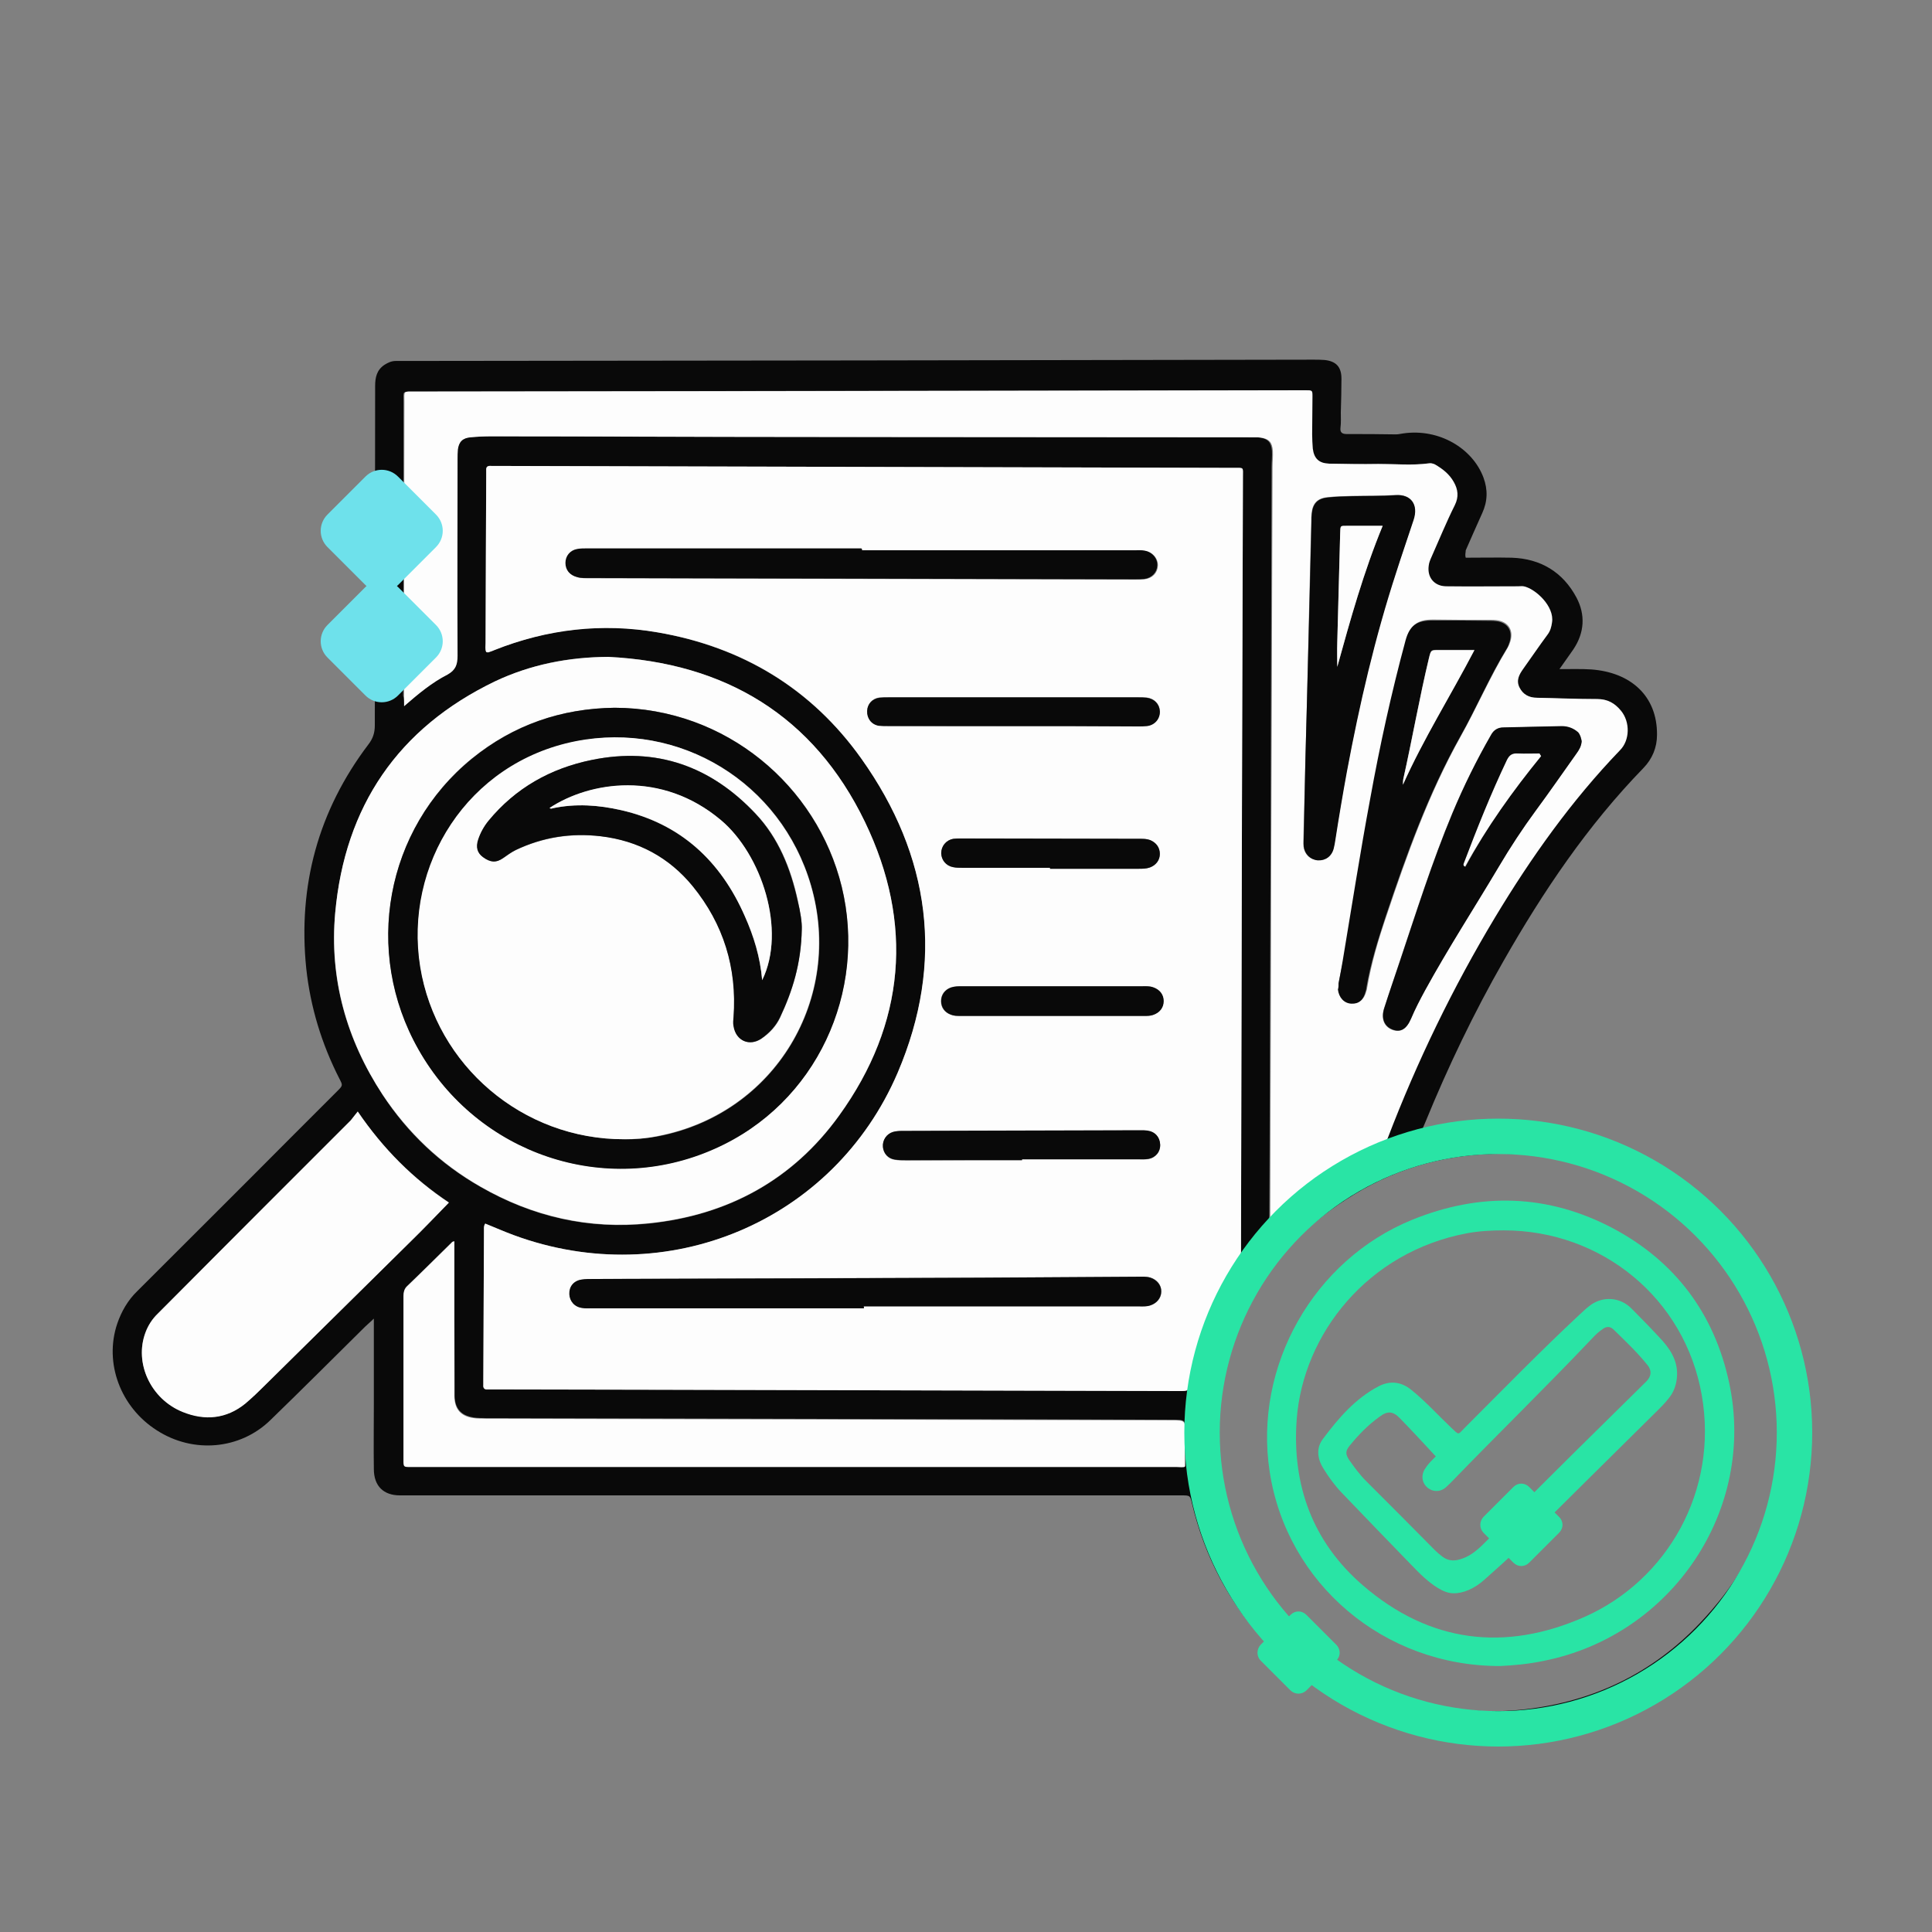 <?xml version="1.0" encoding="utf-8"?>
<!-- Generator: Adobe Illustrator 28.0.0, SVG Export Plug-In . SVG Version: 6.00 Build 0)  -->
<svg version="1.1" id="Capa_1" xmlns="http://www.w3.org/2000/svg" xmlns:xlink="http://www.w3.org/1999/xlink" x="0px" y="0px"
	 viewBox="0 0 600 600" style="enable-background:new 0 0 600 600;" xml:space="preserve">
<rect x="0" y="0" width="600" height="600" fill="#808080" stroke="none"/>
<style type="text/css">
	.st0{fill:#090909;}
	.st1{fill:#FDFDFD;}
	.st2{fill:#29E4A5;}
	.st3{fill:#6EE1EB;}
	.st4{fill:none;stroke:#29E4A5;stroke-width:11;stroke-miterlimit:10;}
</style>
<path class="st0" d="M455.2,173.2c4.8,0,9.6-0.1,14.3,0c9,0.3,15.9,4.5,20.1,12.4c2.8,5.3,2.5,10.9-1,16.1c-1.3,1.9-2.7,3.8-4.3,6.1
	c3.6,0,6.8-0.1,9.9,0.1c12.2,0.9,20.5,8.2,20.4,20.3c0,4-1.5,7.5-4.2,10.3c-17.4,17.9-31.2,38.4-43.5,60
	c-9.2,16.1-17.2,32.8-24.2,49.9c-0.5,1.2-1.1,2.3-1.3,3.8c3.2-0.6,6.3-1.2,9.4-1.8c8.7-1.5,17.5-1.7,26.2-0.7
	c25.8,2.9,47.1,14.4,63.7,34.3c12.8,15.4,19.6,33.3,20.9,53.2c2.6,38.3-19,76.1-56,93.5c-15.4,7.3-31.6,10.5-48.6,9.3
	c-24.7-1.8-45.9-11.4-63.2-29.3c-11.9-12.4-19.6-27-23.6-43.7c-0.6-2.6-0.6-2.6-3.4-2.6c-28.9,0-57.8,0-86.6,0
	c-51.7,0-103.4,0-155.1,0c-0.3,0-0.6,0-0.9,0c-5.1,0-8.1-2.9-8.1-8.2c-0.1-6.7,0-13.5,0-20.2c0-7.7,0-15.4,0-23.1c0-0.9,0-1.9,0-3.4
	c-1.2,1.2-2,1.8-2.7,2.5c-9.8,9.7-19.5,19.4-29.4,29c-9.4,9.2-24,10.5-35.3,3.2c-11.3-7.2-16.4-20.9-12.3-33.1
	c1.3-3.8,3.3-7.3,6.2-10.1c15.9-15.9,31.9-31.8,47.8-47.8c4.8-4.8,9.5-9.5,14.3-14.3c1.8-1.8,1.8-1.8,0.7-3.9
	c-5.5-10.8-9-22.2-10.3-34.3c-2.6-25.6,3.7-48.9,19.3-69.5c1.4-1.8,2-3.6,2-5.9c0-35.1,0.1-70.2,0.1-105.4c0-2.7,0.5-5,2.9-6.6
	c1.1-0.7,2.2-1.2,3.5-1.2c0.9,0,1.8,0,2.6,0c94.1-0.1,188.3-0.2,282.4-0.4c1.2,0,2.3,0,3.5,0.1c3.6,0.4,5.2,2.2,5.2,5.8
	c0,3.5-0.1,7-0.2,10.5c0,1.6,0.1,3.1-0.1,4.7c-0.2,1.6,0.6,2,2,2c5.1,0,10.1,0,15.2,0.1c0.8,0,1.5-0.2,2.3-0.3
	c11.1-1.6,21.5,4.6,24.9,13.7c1.4,3.8,1.3,7.4-0.4,11.1c-1.7,3.8-3.4,7.6-5.1,11.5C455.2,171.7,454.9,172.2,455.2,173.2z M150.7,380
	c-0.5,0.7-0.4,1.4-0.4,2.1c-0.1,15.6-0.1,31.2-0.2,46.8c0,0.4,0,0.8,0,1.2c-0.1,1,0.4,1.4,1.4,1.4c0.7,0,1.4,0,2,0
	c17.5,0,34.9,0,52.4,0.1c53.5,0.1,106.9,0.3,160.4,0.4c2.8,0,2.8,0,3.3-2.7c2.4-12.7,7-24.5,14.2-35.3c1.1-1.7,1.6-3.4,1.6-5.4
	c0.1-45.9,0.2-91.9,0.3-137.8c0.1-34.2,0.2-68.5,0.3-102.7c0-3.1,0.4-2.8-2.8-2.8c-76.4-0.2-152.8-0.4-229.1-0.6c-0.5,0-1,0-1.5,0
	c-1.1-0.1-1.7,0.2-1.6,1.4c0,0.5,0,1,0,1.5c-0.1,17.4-0.2,34.7-0.2,52.1c0,0.9-0.2,1.9,0.2,2.8c0.2,0,0.4,0.2,0.6,0.1
	c0.6-0.2,1.3-0.5,1.9-0.7c16.4-6.6,33.4-8.6,50.8-5.5c26.3,4.6,47.7,17.5,63.2,39.2c21.5,30.2,26,63.2,11.3,97.5
	c-19.8,46.5-71.7,68-119.2,50.5C156.6,382.5,153.6,381.2,150.7,380z M125.5,219.3c4.5-3.9,8.6-7.3,13.2-9.8c2.5-1.4,3.1-3.1,3.1-5.8
	c-0.1-20.4,0-40.8,0-61.2c0-1-0.1-2,0.1-2.9c0.3-2.4,1.6-3.6,4-3.8c2.1-0.2,4.3-0.3,6.4-0.3c32.7,0.1,65.4,0.2,98,0.2
	c46.4,0.1,92.9,0.1,139.3,0.1c0.6,0,1.2,0,1.7,0.1c2.5,0.4,3.5,1.5,3.7,4.1c0.1,1.6-0.1,3.3-0.1,5c-0.2,77.5-0.4,154.9-0.7,232.4
	c0,0.7-0.2,1.5,0.2,2.1c0.7,0,0.9-0.4,1.1-0.6c9.1-9.2,19.5-16.4,31.4-21.5c1.9-0.8,3.1-2,3.8-4c9.1-23.8,20.2-46.7,33.3-68.5
	c11.2-18.6,23.7-36.2,38.8-51.9c3-3.2,3.2-8.8,0.3-12.3c-1.8-2.3-4.1-3.6-7.3-3.6c-6.2,0.1-12.5-0.2-18.7-0.4c-2.5,0-4.4-1-5.5-3.2
	c-1.1-2.2-0.1-3.9,1.1-5.7c2.6-3.6,5-7.2,7.6-10.7c0.8-1.2,1.2-2.4,1.4-3.8c0.8-5-5.1-10.4-8.7-11.2c-0.6-0.1-1.2,0-1.7,0
	c-7.5,0-15,0-22.5,0c-3.7,0-5.9-2.7-5.4-6.4c0.1-1,0.5-1.9,0.9-2.8c2.4-5.3,4.6-10.7,7.2-16c1.3-2.6,1-4.9-0.3-7.2
	c-1.4-2.5-3.5-4.2-5.9-5.5c-0.5-0.3-1.1-0.4-1.7-0.3c-5.3,0.7-10.5,0.1-15.8,0.2c-5.1,0-10.1,0-15.2-0.1c-3.3-0.1-4.8-1.5-5.2-4.7
	c-0.2-1.4-0.2-2.9-0.2-4.4c0-3.9,0.1-7.8,0.1-11.7c0-2,0-2-2.1-2c-0.3,0-0.6,0-0.9,0c-91.9,0.1-183.8,0.2-275.7,0.4
	c-3.8,0-3.3-0.2-3.3,3.2c0,30.4,0,60.9-0.1,91.3C125.5,216.9,125.5,217.8,125.5,219.3z M188.9,204c-12.4,0-24.2,2.4-35.2,7.7
	c-30.1,14.5-46.6,38.8-49.6,71.9c-1.9,20.4,3.5,39.3,14.7,56.4c7.8,11.9,17.9,21.5,30.4,28.6c16.2,9.3,33.6,13.3,52.2,11.4
	c24.6-2.5,44.8-13.5,59.2-33.5c20.6-28.6,23.2-59.7,8-91.2C252.7,222.4,225.2,205.8,188.9,204z M376.9,446.1
	c0.1,6.6,0.8,13.1,2.3,19.5c10.1,42.7,50.7,70.4,94.8,65.2c21.1-2.5,39.3-11.3,53.9-26.7c21.4-22.5,29.5-49.3,22.7-79.7
	c-8.4-37.7-41.3-64.3-79.9-66c-16.8-0.7-32.8,2.7-47.5,11C393.6,386.3,378.4,412.2,376.9,446.1z M141.1,385.5
	c-0.4,0.1-0.6,0.1-0.7,0.2c-4.7,4.6-9.3,9.2-14,13.7c-0.9,0.8-1,1.8-1,2.9c0,17,0,33.9,0,50.9c0,2.2,0,2.2,2.2,2.2
	c0.2,0,0.4,0,0.6,0c79.1,0,158.2,0,237.3,0c1,0,2,0.2,2.6-0.1c0-3.5-0.1-6.8,0-10.1c0.1-4.3,0.1-4.3-4.2-4.3
	c-71-0.2-142-0.3-213-0.5c-1.3,0-2.5,0-3.8-0.2c-3.9-0.6-5.8-2.7-5.9-6.7c0-1.1,0-2.1,0-3.2C141.1,415.6,141.1,400.6,141.1,385.5z
	 M111.1,345.2c-1,1.2-1.5,2-2.2,2.7c-9,9-18.1,18.1-27.1,27.1c-10.9,11-21.9,22-32.8,32.9c-1.7,1.7-2.9,3.6-3.8,5.8
	c-3.6,9.5,1.6,20.7,11.5,24.7c6.9,2.8,13.6,2.2,19.5-2.6c2.1-1.7,4.1-3.6,6-5.6c15.2-15,30.4-29.9,45.6-45
	c3.9-3.8,7.6-7.8,11.6-11.8C128.4,366.1,119,356.8,111.1,345.2z"/>
<path class="st1" d="M150.7,380c3,1.2,5.9,2.5,8.9,3.6c47.5,17.5,99.3-4.1,119.2-50.5c14.6-34.3,10.2-67.3-11.3-97.5
	c-15.4-21.7-36.9-34.7-63.2-39.2c-17.4-3-34.4-1-50.8,5.5c-0.6,0.3-1.3,0.5-1.9,0.7c-0.2,0-0.4-0.1-0.6-0.1
	c-0.4-0.9-0.2-1.9-0.2-2.8c0.1-17.4,0.1-34.7,0.2-52.1c0-0.5,0-1,0-1.5c-0.1-1.2,0.5-1.5,1.6-1.4c0.5,0,1,0,1.5,0
	c76.4,0.2,152.8,0.4,229.1,0.6c3.2,0,2.8-0.3,2.8,2.8c-0.1,34.2-0.2,68.5-0.3,102.7c-0.1,45.9-0.2,91.9-0.3,137.8
	c0,2-0.5,3.7-1.6,5.4c-7.2,10.8-11.8,22.6-14.2,35.3c-0.5,2.7-0.5,2.7-3.3,2.7c-53.5-0.1-106.9-0.3-160.4-0.4
	c-17.5,0-34.9-0.1-52.4-0.1c-0.7,0-1.4,0-2,0c-1,0.1-1.5-0.3-1.4-1.4c0-0.4,0-0.8,0-1.2c0.1-15.6,0.1-31.2,0.2-46.8
	C150.3,381.4,150.2,380.7,150.7,380z M268.3,406.3c0-0.2,0-0.4,0-0.6c28.5,0,57,0,85.5,0c1.2,0,2.3,0.1,3.5-0.3
	c2-0.7,3.4-2.3,3.4-4.3c0-2-1.3-3.7-3.3-4.3c-1.2-0.4-2.5-0.3-3.8-0.3c-16.3,0.1-32.6,0.2-48.9,0.3c-40.1,0.1-80.2,0.2-120.3,0.4
	c-1.3,0-2.5,0-3.8,0.2c-2.4,0.4-3.8,2.2-3.7,4.5c0.1,2.2,1.6,4,4,4.3c1.1,0.1,2.1,0.1,3.2,0.1C212.1,406.3,240.2,406.3,268.3,406.3z
	 M267.7,170.9c0-0.2,0-0.3,0-0.5c-28.4,0-56.7,0-85.1,0c-1.1,0-2.2,0-3.2,0.2c-2.2,0.5-3.6,2.2-3.6,4.3c0,2.2,1.3,3.8,3.6,4.4
	c1.2,0.3,2.5,0.3,3.8,0.3c56.5,0.1,112.9,0.3,169.4,0.4c1,0,2,0,2.9-0.1c2.4-0.3,4-2,4.1-4.2c0.1-2.2-1.6-4.3-4-4.6
	c-1.1-0.2-2.1-0.1-3.2-0.1C324.1,170.9,295.9,170.9,267.7,170.9z M314.7,225.5c12.9,0,25.7,0,38.6,0c1,0,2,0,2.9-0.1
	c2.4-0.3,4.1-2.3,4-4.6c-0.1-2.2-1.7-3.9-4.1-4.2c-0.9-0.1-1.8-0.1-2.6-0.1c-25.8,0-51.7,0-77.5,0c-1,0-2,0-2.9,0.1
	c-2.2,0.3-3.7,2-3.8,4.1c-0.1,2.3,1.3,4.2,3.6,4.6c1,0.2,2.1,0.1,3.2,0.1C289,225.5,301.8,225.5,314.7,225.5z M317.4,360.3
	c0-0.1,0-0.1,0-0.2c12.1,0,24.2,0,36.3,0c1,0,2,0,2.9-0.1c2.3-0.4,3.8-2.3,3.7-4.5c-0.1-2.3-1.6-3.9-4-4.3c-0.7-0.1-1.4-0.1-2-0.1
	c-24.8,0-49.5,0.1-74.3,0.2c-0.9,0-1.8,0-2.6,0.3c-2.1,0.6-3.4,2.6-3.2,4.7c0.2,2,1.6,3.6,3.7,3.9c1.1,0.2,2.3,0.2,3.5,0.2
	C293.4,360.3,305.4,360.3,317.4,360.3z M326.8,306.3C326.8,306.3,326.8,306.3,326.8,306.3c-9.4,0-18.7,0-28.1,0
	c-1.2,0-2.3,0-3.5,0.4c-1.9,0.7-3,2.3-3,4.2c0,2,1.1,3.5,3,4.2c0.9,0.4,1.9,0.4,2.9,0.4c19.1,0,38.2,0,57.3,0c0.9,0,1.7,0,2.6-0.3
	c2.1-0.7,3.3-2.3,3.3-4.3c0-2-1.2-3.6-3.3-4.3c-1.1-0.4-2.3-0.3-3.5-0.3C345.4,306.3,336.1,306.3,326.8,306.3z M326.1,269.5
	c0,0.1,0,0.2,0,0.3c9.2,0,18.3,0,27.5,0c1.2,0,2.3,0,3.5-0.4c1.9-0.7,3.1-2.2,3.1-4.2c0-1.9-1.1-3.5-3-4.3c-1-0.4-2.1-0.4-3.2-0.4
	c-18.5,0-37.1-0.1-55.6-0.1c-0.8,0-1.6,0-2.3,0.1c-2.3,0.4-3.8,2.2-3.8,4.5c0,2.1,1.5,3.9,3.7,4.3c1,0.2,1.9,0.2,2.9,0.2
	C308,269.5,317,269.5,326.1,269.5z"/>
<path class="st1" d="M125.5,219.3c0-1.5,0-2.4,0-3.2c0-30.4,0-60.9,0.1-91.3c0-3.5-0.5-3.2,3.3-3.2c91.9-0.1,183.8-0.2,275.7-0.4
	c0.3,0,0.6,0,0.9,0c2.1,0,2.1,0,2.1,2c0,3.9-0.1,7.8-0.1,11.7c0,1.5,0.1,2.9,0.2,4.4c0.4,3.2,2,4.6,5.2,4.7
	c5.1,0.1,10.1,0.2,15.2,0.1c5.3,0,10.5,0.5,15.8-0.2c0.6-0.1,1.2,0.1,1.7,0.3c2.4,1.4,4.5,3,5.9,5.5c1.3,2.3,1.6,4.6,0.3,7.2
	c-2.6,5.2-4.8,10.6-7.2,16c-0.4,0.9-0.8,1.8-0.9,2.8c-0.5,3.6,1.7,6.3,5.4,6.4c7.5,0.1,15,0,22.5,0c0.6,0,1.2-0.1,1.7,0
	c3.6,0.8,9.5,6.2,8.7,11.2c-0.2,1.4-0.5,2.6-1.4,3.8c-2.6,3.5-5.1,7.2-7.6,10.7c-1.2,1.7-2.2,3.5-1.1,5.7c1.1,2.2,3,3.2,5.5,3.2
	c6.2,0.1,12.5,0.4,18.7,0.4c3.2,0,5.4,1.3,7.3,3.6c2.9,3.5,2.8,9.2-0.3,12.3c-15.1,15.7-27.6,33.3-38.8,51.9
	c-13.1,21.8-24.2,44.7-33.3,68.5c-0.8,2-1.9,3.2-3.8,4c-11.9,5-22.4,12.2-31.4,21.5c-0.3,0.3-0.4,0.6-1.1,0.6
	c-0.4-0.6-0.2-1.4-0.2-2.1c0.2-77.5,0.4-154.9,0.7-232.4c0-1.7,0.2-3.3,0.1-5c-0.2-2.6-1.1-3.7-3.7-4.1c-0.6-0.1-1.2-0.1-1.7-0.1
	c-46.4,0-92.9-0.1-139.3-0.1c-32.7,0-65.4-0.2-98-0.2c-2.1,0-4.3,0.1-6.4,0.3c-2.5,0.2-3.7,1.4-4,3.8c-0.1,1-0.1,1.9-0.1,2.9
	c0,20.4-0.1,40.8,0,61.2c0,2.7-0.6,4.4-3.1,5.8C134.1,212,130,215.4,125.5,219.3z M415.7,305.4c0,0.8,0.1,1.2,0.1,1.6
	c0.3,2.6,1.9,4.3,4.2,4.4c2.3,0.1,3.7-1,4.4-3.8c0.1-0.3,0.2-0.6,0.2-0.9c1.3-7.6,3.5-15,6-22.3c6.4-19.1,13.2-38.1,23.1-55.8
	c5-9,9.1-18.5,14.5-27.4c0.4-0.7,0.7-1.4,0.9-2.1c1-3.5-0.7-6-4.2-6.5c-0.7-0.1-1.4-0.1-2-0.1c-5.9,0-11.9,0-17.8-0.1
	c-4.7,0-7,1.5-8.3,6.2c-4.4,16.3-8,32.7-11,49.3c-3,16.7-5.7,33.4-8.5,50.1C416.5,300.9,416.1,303.3,415.7,305.4z M405.9,217.3
	c-0.3,10.1-0.7,26.2-1.1,42.3c0,1.1-0.1,2.2,0,3.2c0.3,2.5,2,4.2,4.4,4.3c2.4,0.2,4.3-1.2,4.9-3.7c0.2-0.8,0.4-1.7,0.5-2.6
	c1.1-7.1,2.3-14.2,3.6-21.3c3.9-20.9,8.7-41.6,15.3-61.8c1.8-5.5,3.7-10.9,5.4-16.3c1.6-4.8-0.8-8-5.5-7.7c-4.5,0.3-9,0.2-13.5,0.3
	c-2.5,0.1-5.1,0.1-7.6,0.4c-3.2,0.3-4.7,1.9-5,5.1c-0.1,0.8-0.1,1.6-0.1,2.3C406.8,178.4,406.4,194.9,405.9,217.3z M491.2,230.2
	c-0.1-0.9-0.4-2-1.2-2.7c-1.4-1.3-3.2-1.9-5.1-1.9c-6,0.1-12.1,0.2-18.1,0.4c-1.7,0-3,0.8-3.8,2.3c-4.5,7.9-8.5,16-12,24.3
	c-6.3,15.1-11.2,30.7-16.4,46.2c-1.6,4.8-3.2,9.6-4.8,14.4c-1,3.1,0,5.6,2.5,6.6c2.6,1,4.4-0.1,5.8-3.3c1.3-3,2.9-6,4.4-8.9
	c7.1-13.1,15.3-25.6,22.9-38.4c3.5-6,7.3-11.8,11.4-17.3c4.3-5.9,8.5-11.9,12.7-17.8C490.3,232.9,491,231.8,491.2,230.2z"/>
<path class="st1" d="M188.9,204c36.3,1.8,63.8,18.3,79.7,51.2c15.2,31.5,12.6,62.7-8,91.2c-14.4,20-34.6,31-59.2,33.5
	c-18.6,1.9-36-2.1-52.2-11.4c-12.4-7.1-22.5-16.7-30.4-28.6c-11.2-17.1-16.5-36-14.7-56.4c3-33.1,19.5-57.4,49.6-71.9
	C164.7,206.4,176.5,204.1,188.9,204z M190.9,219.8c-16.6,0.2-31.4,5.3-44.3,15.7c-26.9,21.9-33.8,60-16.6,90.4
	c18.5,32.6,58,45.9,91.9,30.8c31.8-14.1,47.4-49,39.5-81.4C253.8,244,225.4,219.9,190.9,219.8z"/>
<path class="st1" d="M141.1,385.5c0,15.1,0,30,0,45c0,1.1,0,2.1,0,3.2c0.1,3.9,1.9,6.1,5.9,6.7c1.2,0.2,2.5,0.1,3.8,0.2
	c71,0.2,142,0.3,213,0.5c4.4,0,4.3,0,4.2,4.3c-0.1,3.3,0,6.6,0,10.1c-0.6,0.3-1.6,0.1-2.6,0.1c-79.1,0-158.2,0-237.3,0
	c-0.2,0-0.4,0-0.6,0c-2.2,0-2.2,0-2.2-2.2c0-17,0-33.9,0-50.9c0-1.1,0.2-2,1-2.9c4.7-4.5,9.3-9.1,14-13.7
	C140.5,385.6,140.7,385.6,141.1,385.5z"/>
<path class="st1" d="M111.1,345.2c7.9,11.6,17.2,20.9,28.3,28.3c-3.9,4-7.7,8-11.6,11.8c-15.2,15-30.4,30-45.6,45
	c-1.9,1.9-3.9,3.8-6,5.6c-5.9,4.8-12.6,5.4-19.5,2.6c-9.9-4-15.1-15.2-11.5-24.7c0.8-2.2,2.1-4.2,3.8-5.8c10.9-11,21.9-22,32.8-32.9
	c9-9,18.1-18.1,27.1-27.1C109.6,347.1,110.2,346.3,111.1,345.2z"/>
<path class="st0" d="M268.3,406.3c-28.1,0-56.2,0-84.3,0c-1.1,0-2.2,0.1-3.2-0.1c-2.4-0.3-3.9-2.1-4-4.3c-0.1-2.3,1.3-4.1,3.7-4.5
	c1.2-0.2,2.5-0.2,3.8-0.2c40.1-0.1,80.2-0.2,120.3-0.4c16.3-0.1,32.6-0.2,48.9-0.3c1.3,0,2.5-0.1,3.8,0.3c2,0.7,3.4,2.4,3.3,4.3
	c0,2-1.4,3.7-3.4,4.3c-1.1,0.4-2.3,0.3-3.5,0.3c-28.5,0-57,0-85.5,0C268.3,405.9,268.3,406.1,268.3,406.3z"/>
<path class="st0" d="M267.7,170.9c28.2,0,56.4,0,84.5,0c1.1,0,2.2-0.1,3.2,0.1c2.4,0.4,4.1,2.4,4,4.6c-0.1,2.2-1.7,3.9-4.1,4.2
	c-1,0.1-1.9,0.1-2.9,0.1c-56.5-0.1-112.9-0.3-169.4-0.4c-1.3,0-2.5,0.1-3.8-0.3c-2.3-0.6-3.6-2.2-3.6-4.4c0-2.1,1.4-3.9,3.6-4.3
	c1-0.2,2.1-0.2,3.2-0.2c28.4,0,56.7,0,85.1,0C267.7,170.6,267.7,170.7,267.7,170.9z"/>
<path class="st0" d="M314.7,225.5c-12.9,0-25.7,0-38.6,0c-1.1,0-2.2,0-3.2-0.1c-2.3-0.4-3.7-2.3-3.6-4.6c0.1-2.2,1.6-3.8,3.8-4.1
	c1-0.1,1.9-0.1,2.9-0.1c25.8,0,51.7,0,77.5,0c0.9,0,1.8,0,2.6,0.1c2.4,0.3,4,2,4.1,4.2c0.1,2.3-1.5,4.3-4,4.6
	c-1,0.1-1.9,0.1-2.9,0.1C340.4,225.5,327.6,225.5,314.7,225.5z"/>
<path class="st0" d="M317.4,360.3c-12,0-24,0-36,0c-1.2,0-2.4,0-3.5-0.2c-2.1-0.3-3.5-1.9-3.7-3.9c-0.2-2.1,1.1-4.1,3.2-4.7
	c0.8-0.2,1.7-0.3,2.6-0.3c24.8-0.1,49.5-0.1,74.3-0.2c0.7,0,1.4,0,2,0.1c2.4,0.3,3.9,2,4,4.3c0.1,2.3-1.4,4.1-3.7,4.5
	c-0.9,0.2-1.9,0.1-2.9,0.1c-12.1,0-24.2,0-36.3,0C317.4,360.2,317.4,360.2,317.4,360.3z"/>
<path class="st0" d="M326.8,306.3c9.3,0,18.5,0,27.8,0c1.2,0,2.3-0.1,3.5,0.3c2.1,0.7,3.3,2.3,3.3,4.3c0,2-1.2,3.6-3.3,4.3
	c-0.9,0.3-1.7,0.3-2.6,0.3c-19.1,0-38.2,0-57.3,0c-1,0-1.9,0-2.9-0.4c-1.9-0.7-3-2.3-3-4.2c0-1.9,1.1-3.5,3-4.2
	c1.1-0.4,2.3-0.4,3.5-0.4C308.1,306.3,317.5,306.3,326.8,306.3C326.8,306.3,326.8,306.3,326.8,306.3z"/>
<path class="st0" d="M326.1,269.5c-9.1,0-18.1,0-27.2,0c-1,0-2,0-2.9-0.2c-2.2-0.4-3.6-2.2-3.7-4.3c0-2.2,1.5-4.1,3.8-4.5
	c0.8-0.1,1.6-0.1,2.3-0.1c18.5,0,37.1,0.1,55.6,0.1c1.1,0,2.1,0,3.2,0.4c1.9,0.8,3,2.3,3,4.3c0,1.9-1.2,3.5-3.1,4.2
	c-1.1,0.4-2.3,0.4-3.5,0.4c-9.2,0-18.3,0-27.5,0C326.1,269.6,326.1,269.6,326.1,269.5z"/>
<path class="st0" d="M415.7,305.4c0.4-2.1,0.9-4.6,1.3-7.1c2.8-16.7,5.4-33.5,8.5-50.1c3-16.6,6.6-33,11-49.3
	c1.3-4.8,3.7-6.2,8.3-6.2c5.9,0,11.9,0,17.8,0.1c0.7,0,1.4,0,2,0.1c3.6,0.4,5.3,3,4.2,6.5c-0.2,0.7-0.5,1.5-0.9,2.1
	c-5.4,8.8-9.4,18.4-14.5,27.4c-9.9,17.7-16.7,36.7-23.1,55.8c-2.4,7.3-4.7,14.6-6,22.3c0,0.3-0.1,0.6-0.2,0.9
	c-0.7,2.7-2.1,3.9-4.4,3.8c-2.3-0.1-3.9-1.9-4.2-4.4C415.7,306.6,415.7,306.2,415.7,305.4z M435.7,243.7
	c6.4-14.3,14.7-27.6,22.2-41.9c-4,0-7.5,0-11.1,0c-2.4,0-2.4,0-3,2.4c-3,12.5-5.2,25.2-8,37.7C435.7,242.5,435.8,243.1,435.7,243.7z
	"/>
<path class="st0" d="M405.9,217.3c0.6-22.5,1-38.9,1.4-55.4c0-0.8,0-1.6,0.1-2.3c0.3-3.2,1.8-4.8,5-5.1c2.5-0.3,5.1-0.3,7.6-0.4
	c4.5-0.1,9,0,13.5-0.3c4.7-0.3,7.1,2.9,5.5,7.7c-1.8,5.5-3.7,10.9-5.4,16.3c-6.6,20.2-11.4,40.9-15.3,61.8
	c-1.3,7.1-2.5,14.2-3.6,21.3c-0.1,0.9-0.3,1.7-0.5,2.6c-0.6,2.4-2.5,3.8-4.9,3.7c-2.3-0.2-4.1-1.9-4.4-4.3c-0.1-1.1,0-2.1,0-3.2
	C405.2,243.5,405.6,227.5,405.9,217.3z M415.3,207.1c4.1-14.8,8.2-29.5,14.1-43.8c-3.9,0-7.3,0-10.8,0c-2.4,0-2.3-0.2-2.4,2.4
	c-0.3,11.3-0.6,22.6-0.9,33.9C415.3,202.2,415.3,204.7,415.3,207.1z"/>
<path class="st0" d="M491.2,230.2c-0.1,1.6-0.8,2.7-1.6,3.8c-4.2,5.9-8.4,12-12.7,17.8c-4.1,5.6-7.9,11.4-11.4,17.3
	c-7.6,12.8-15.7,25.3-22.9,38.4c-1.6,2.9-3.1,5.8-4.4,8.9c-1.4,3.2-3.2,4.3-5.8,3.3c-2.5-1-3.5-3.4-2.5-6.6
	c1.5-4.8,3.2-9.6,4.8-14.4c5.2-15.5,10.1-31.1,16.4-46.2c3.5-8.4,7.5-16.5,12-24.3c0.8-1.5,2.1-2.3,3.8-2.3c6-0.1,12.1-0.3,18.1-0.4
	c1.9,0,3.6,0.6,5.1,1.9C490.8,228.2,491,229.3,491.2,230.2z M478.6,234.8c-0.1-0.2-0.3-0.4-0.4-0.7c-2.2,0-4.5,0.1-6.7,0
	c-1.7-0.1-2.6,0.4-3.4,2c-5,10.5-9.3,21.2-13.4,32.1c-0.1,0.3-0.3,0.7,0.4,1C461.7,256.9,469.8,245.6,478.6,234.8z"/>
<path class="st0" d="M190.9,219.8c34.5,0.1,62.8,24.2,70.5,55.6c7.9,32.4-7.6,67.3-39.5,81.4c-33.9,15.1-73.5,1.7-91.9-30.8
	c-17.3-30.4-10.3-68.5,16.6-90.4C159.5,225.1,174.4,220,190.9,219.8z M193.9,353.8c2.9,0.1,6.7-0.2,10.5-0.9
	c36.4-7,57.7-42.9,47.5-77.9c-9.2-31.9-40.7-51.2-73.1-44.7c-33.6,6.7-53.3,38.5-48.2,70.1C135.4,330.8,162.2,353.9,193.9,353.8z"/>
<path class="st2" d="M465.9,517.4c-36.1,0.1-66.3-25.6-71.6-60.4c-5-32.7,13.6-65.7,44.3-78.2c21.2-8.6,42.2-8,62.4,2.7
	c19.3,10.3,31.4,26.5,36,47.9c8.5,39.6-17.8,78.5-57.6,86.4C474.7,516.8,470,517.2,465.9,517.4z M467,382.1c-3.8,0-7.6,0.2-11.4,0.9
	c-30.9,5.8-50.9,31.3-52.9,57.8c-1.5,20.5,5,38.1,20.5,51.5c20.7,17.9,44.2,20.8,69,9.8c25.6-11.4,41.5-39.1,36.3-68.8
	C523.3,403.3,497.5,382.1,467,382.1z"/>
<path class="st1" d="M435.7,243.7c0-0.6,0-1.2,0.1-1.7c2.8-12.5,5-25.2,8-37.7c0.6-2.4,0.6-2.4,3-2.4c3.5,0,7,0,11.1,0
	C450.5,216.1,442.1,229.4,435.7,243.7z"/>
<path class="st1" d="M415.3,207.1c0-2.5-0.1-5,0-7.5c0.3-11.3,0.6-22.6,0.9-33.9c0.1-2.6-0.1-2.4,2.4-2.4c3.5,0,7,0,10.8,0
	C423.5,177.6,419.4,192.3,415.3,207.1z"/>
<path class="st1" d="M478.6,234.8c-8.8,10.8-16.9,22.1-23.6,34.3c-0.7-0.3-0.5-0.7-0.4-1c4.1-10.8,8.4-21.6,13.4-32.1
	c0.8-1.6,1.7-2.1,3.4-2c2.2,0.1,4.5,0,6.7,0C478.3,234.4,478.4,234.6,478.6,234.8z"/>
<path class="st1" d="M193.9,353.8c-31.7,0.1-58.4-23-63.4-53.5c-5.1-31.6,14.6-63.4,48.2-70.1c32.4-6.4,63.8,12.9,73.1,44.7
	c10.2,35.1-11.1,70.9-47.5,77.9C200.6,353.6,196.8,353.8,193.9,353.8z M249,288.6c0.1-2-0.5-5.5-1.2-8.9c-2.2-10.1-6-19.5-13.1-27
	c-13.9-14.7-30.8-20.8-50.8-16.7c-12.8,2.6-23.7,8.7-32.1,18.9c-1.4,1.8-2.5,3.7-3.2,5.8c-0.8,2.4-0.3,4.2,1.5,5.5
	c2.3,1.6,4.1,1.7,6.2,0.3c1.3-0.9,2.5-1.8,3.9-2.5c8.4-4,17.2-5.3,26.4-4.3c11.7,1.3,21.3,6.5,28.6,15.5
	c9.6,11.7,13.7,25.4,12.7,40.6c-0.1,1-0.2,2,0,2.9c0.8,4.6,5,6.4,8.7,3.8c2.5-1.7,4.5-3.9,5.7-6.5
	C246.1,307.8,248.8,299.3,249,288.6z"/>
<path class="st0" d="M249,288.6c-0.2,10.7-2.9,19.2-6.8,27.4c-1.3,2.7-3.3,4.8-5.7,6.5c-3.8,2.6-8,0.7-8.7-3.8
	c-0.2-0.9-0.1-1.9,0-2.9c1.1-15.2-3.1-28.8-12.7-40.6c-7.3-8.9-16.9-14.1-28.6-15.5c-9.3-1.1-18,0.3-26.4,4.3
	c-1.4,0.7-2.6,1.6-3.9,2.5c-2.1,1.5-3.9,1.4-6.2-0.3c-1.8-1.3-2.3-3.1-1.5-5.5c0.7-2.1,1.8-4.1,3.2-5.8
	c8.4-10.2,19.3-16.3,32.1-18.9c20.1-4.1,37,2,50.8,16.7c7.1,7.5,10.9,17,13.1,27C248.6,283.2,249.1,286.6,249,288.6z M170.7,250.9
	c0.3,0.3,0.7,0.2,1,0.1c7.1-1.5,14.2-1,21.2,0.6c18.5,4.3,30.9,15.8,38.4,32.9c2.7,6.2,4.8,12.8,5.4,19.9
	c7.6-15.5-0.2-39.1-12.8-49.7C205.4,239.2,183.2,242.8,170.7,250.9z"/>
<path class="st2" d="M451.3,494.8c-1.6,0-3.2-0.7-4.7-1.6c-3.1-1.9-5.7-4.5-8.2-7.1c-7.3-7.5-14.5-15-21.7-22.5
	c-2.2-2.3-4.1-4.9-5.8-7.7c-1.9-3.1-2.1-6.4,0-9.1c4.8-6.4,10-12.5,17.3-16.3c3.7-1.9,7.2-1.3,10.3,1.3c4.3,3.5,8.1,7.7,12.1,11.5
	c2.7,2.5,2,2.4,4.4,0c11.7-11.7,23.3-23.6,35.4-34.9c1.1-1,2.1-2,3.3-2.9c4-3.1,9.5-2.7,13,0.9c3.3,3.3,6.6,6.7,9.7,10.1
	c3,3.4,5,7.2,4.3,12c-0.3,2.2-1.1,4.1-2.5,5.8c-1.3,1.7-2.9,3.2-4.4,4.7c-13.7,13.6-27.5,27.1-41.1,40.8c-3.7,3.7-7.7,7.2-11.6,10.7
	C457.9,493.4,454.3,494.9,451.3,494.8z M445.9,452.3c-3.8-4.1-7.4-8-11.1-11.8c-2.2-2.3-3.9-2.4-6.4-0.5c-3.5,2.5-6.5,5.6-9.2,8.9
	c-1.4,1.7-1.4,2.7-0.2,4.5c1.6,2.3,3.3,4.6,5.3,6.6c7.1,7.1,14.2,14.2,21.3,21.4c0.7,0.7,1.4,1.3,2.2,1.9c1.6,1.3,3.4,1.6,5.5,1
	c2.9-0.8,5-2.5,7.1-4.5c2.5-2.4,4.7-4.9,7.1-7.3c14.4-14.6,29-28.9,43.6-43.3c1.7-1.6,2-3.4,0.6-5.2c-3.2-4-7-7.6-10.7-11.2
	c-1-0.9-2.1-0.9-3.2-0.1c-1.2,0.8-2.3,1.8-3.3,2.9c-14.3,15.1-29.2,29.6-43.6,44.5c-0.7,0.7-1.4,1.4-2.1,2c-1.2,0.9-2.6,1.2-4.1,0.7
	c-2.9-1.1-3.9-4.4-1.9-7C443.7,454.4,445,453.2,445.9,452.3z"/>
<path class="st1" d="M170.7,250.9c12.4-8.2,34.7-11.8,53.2,3.8c12.6,10.6,20.4,34.2,12.8,49.7c-0.6-7.2-2.6-13.7-5.4-19.9
	c-7.5-17.1-19.9-28.7-38.4-32.9c-7-1.6-14.1-2.1-21.2-0.6C171.4,251.1,171,251.3,170.7,250.9z"/>
<path class="st3" d="M101.7,169.9l11.8,11.8c2.8,2.8,7.3,2.8,10.1,0l11.8-11.8c2.8-2.8,2.8-7.3,0-10.1L123.6,148
	c-2.8-2.8-7.3-2.8-10.1,0l-11.8,11.8C98.9,162.6,98.9,167.1,101.7,169.9z"/>
<path class="st3" d="M101.7,204.2l11.8,11.8c2.8,2.8,7.3,2.8,10.1,0l11.8-11.8c2.8-2.8,2.8-7.3,0-10.1l-11.8-11.8
	c-2.8-2.8-7.3-2.8-10.1,0l-11.8,11.8C98.9,196.9,98.9,201.4,101.7,204.2z"/>
<path class="st2" d="M391.5,515.7l9.3,9.3c1.4,1.3,3.5,1.3,4.9,0l9.3-9.3c1.4-1.3,1.4-3.5,0-4.9l-9.3-9.3c-1.4-1.4-3.5-1.4-4.9,0
	l-9.3,9.3C390.2,512.2,390.2,514.4,391.5,515.7z"/>
<path class="st2" d="M460.7,476l9.3,9.3c1.4,1.4,3.5,1.4,4.9,0l9.3-9.3c1.4-1.4,1.4-3.5,0-4.9l-9.3-9.3c-1.4-1.4-3.5-1.4-4.9,0
	l-9.3,9.3C459.4,472.5,459.4,474.6,460.7,476z"/>
<circle class="st4" cx="465.3" cy="444.9" r="92"/>
</svg>
